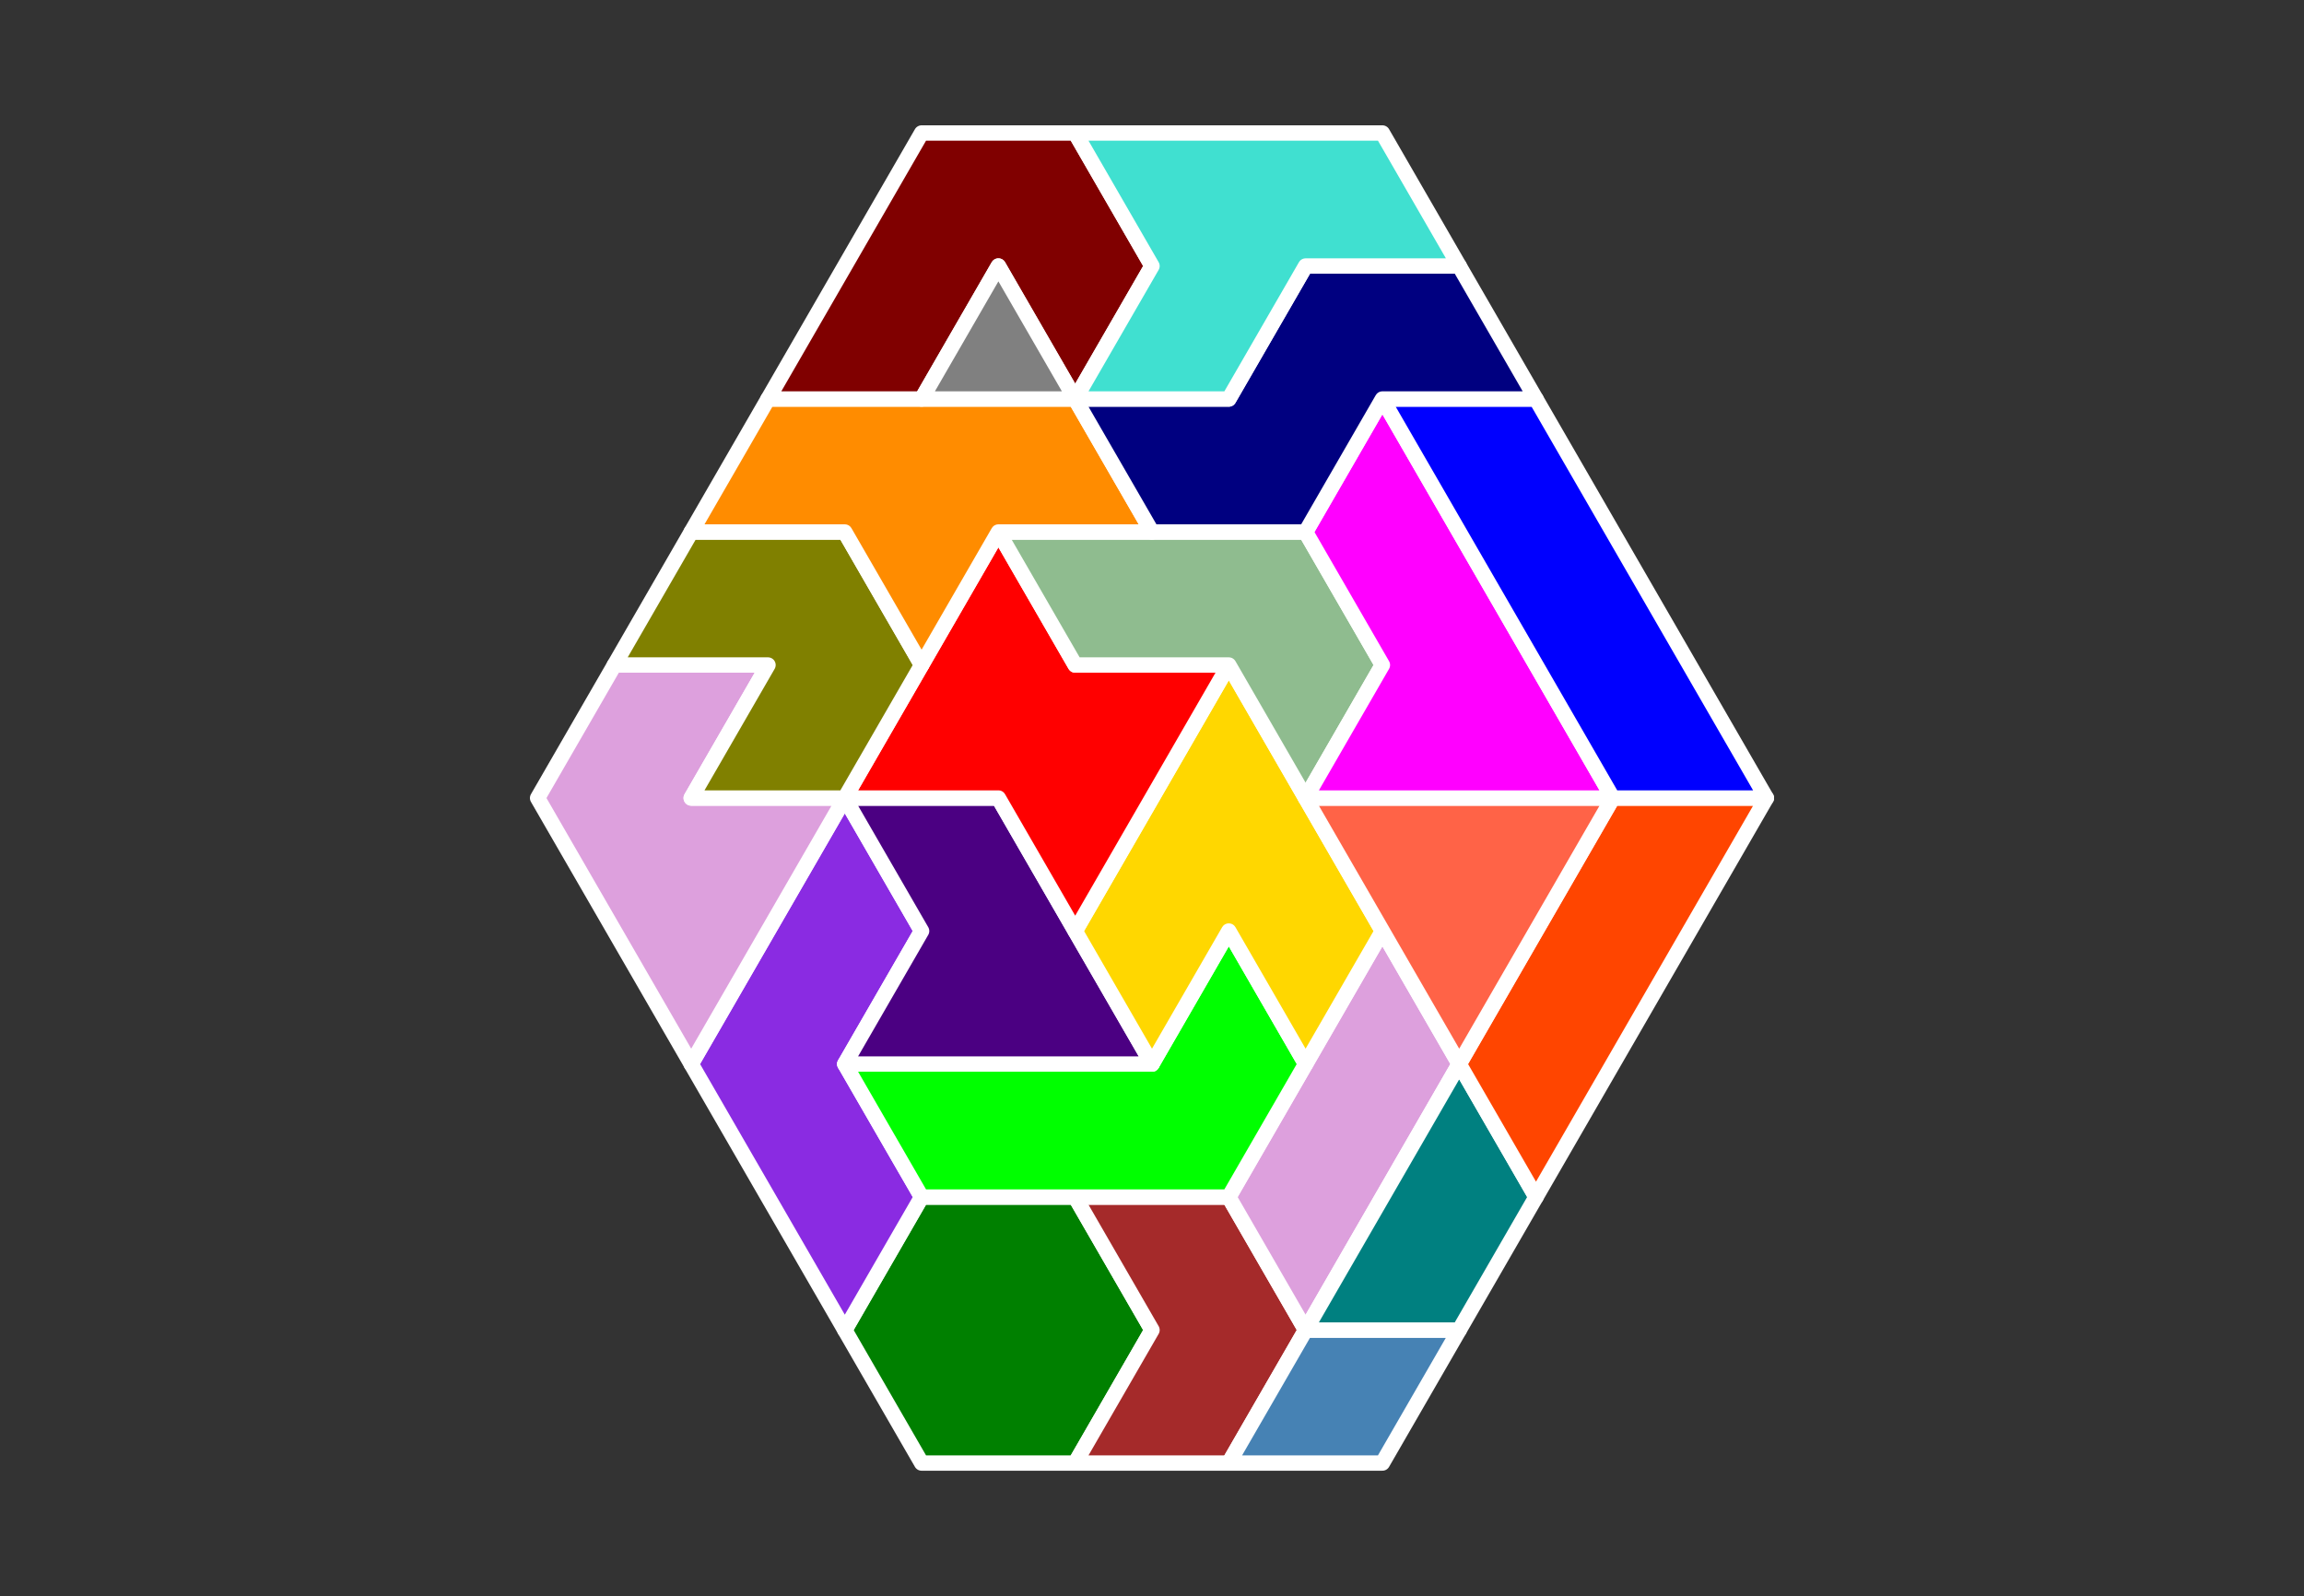 <?xml version="1.0" standalone="no"?>
<!-- Created by Polyform Puzzler (http://puzzler.sourceforge.net/) -->
<svg width="150.000" height="103.923"
     viewBox="0 0 150.000 103.923"
     xmlns="http://www.w3.org/2000/svg"
     xmlns:xlink="http://www.w3.org/1999/xlink">
<rect x="0" y="0" width="150.000" height="103.923" fill="#333333" stroke="none"/>
<g>
<polygon fill="green" stroke="white"
         stroke-width="1" stroke-linejoin="round"
         points="55.000,86.603 60.000,95.263 70.000,95.263 75.000,86.603 70.000,77.942 60.000,77.942">
<desc>O6</desc>
</polygon>
<polygon fill="brown" stroke="white"
         stroke-width="1" stroke-linejoin="round"
         points="70.000,95.263 80.000,95.263 85.000,86.603 80.000,77.942 70.000,77.942 75.000,86.603">
<desc>C4</desc>
</polygon>
<polygon fill="steelblue" stroke="white"
         stroke-width="1" stroke-linejoin="round"
         points="80.000,95.263 90.000,95.263 95.000,86.603 85.000,86.603">
<desc>D2</desc>
</polygon>
<polygon fill="blueviolet" stroke="white"
         stroke-width="1" stroke-linejoin="round"
         points="50.000,77.942 55.000,86.603 60.000,77.942 55.000,69.282 60.000,60.622 55.000,51.962 45.000,69.282">
<desc>C6</desc>
</polygon>
<polygon fill="plum" stroke="white"
         stroke-width="1" stroke-linejoin="round"
         points="80.000,77.942 85.000,86.603 95.000,69.282 90.000,60.622">
<desc>I4</desc>
</polygon>
<polygon fill="teal" stroke="white"
         stroke-width="1" stroke-linejoin="round"
         points="85.000,86.603 95.000,86.603 100.000,77.942 95.000,69.282">
<desc>I3</desc>
</polygon>
<polygon fill="lime" stroke="white"
         stroke-width="1" stroke-linejoin="round"
         points="55.000,69.282 60.000,77.942 80.000,77.942 85.000,69.282 80.000,60.622 75.000,69.282">
<desc>J6</desc>
</polygon>
<polygon fill="orangered" stroke="white"
         stroke-width="1" stroke-linejoin="round"
         points="95.000,69.282 100.000,77.942 115.000,51.962 105.000,51.962">
<desc>I5</desc>
</polygon>
<polygon fill="plum" stroke="white"
         stroke-width="1" stroke-linejoin="round"
         points="40.000,60.622 45.000,69.282 55.000,51.962 45.000,51.962 50.000,43.301 40.000,43.301 35.000,51.962">
<desc>F6</desc>
</polygon>
<polygon fill="indigo" stroke="white"
         stroke-width="1" stroke-linejoin="round"
         points="55.000,69.282 75.000,69.282 65.000,51.962 55.000,51.962 60.000,60.622">
<desc>P5</desc>
</polygon>
<polygon fill="gold" stroke="white"
         stroke-width="1" stroke-linejoin="round"
         points="70.000,60.622 75.000,69.282 80.000,60.622 85.000,69.282 90.000,60.622 80.000,43.301">
<desc>V6</desc>
</polygon>
<polygon fill="tomato" stroke="white"
         stroke-width="1" stroke-linejoin="round"
         points="90.000,60.622 95.000,69.282 105.000,51.962 85.000,51.962">
<desc>T4</desc>
</polygon>
<polygon fill="red" stroke="white"
         stroke-width="1" stroke-linejoin="round"
         points="65.000,51.962 70.000,60.622 80.000,43.301 70.000,43.301 65.000,34.641 55.000,51.962">
<desc>X6</desc>
</polygon>
<polygon fill="olive" stroke="white"
         stroke-width="1" stroke-linejoin="round"
         points="45.000,51.962 55.000,51.962 60.000,43.301 55.000,34.641 45.000,34.641 40.000,43.301 50.000,43.301">
<desc>C5</desc>
</polygon>
<polygon fill="darkseagreen" stroke="white"
         stroke-width="1" stroke-linejoin="round"
         points="80.000,43.301 85.000,51.962 90.000,43.301 85.000,34.641 65.000,34.641 70.000,43.301">
<desc>L5</desc>
</polygon>
<polygon fill="magenta" stroke="white"
         stroke-width="1" stroke-linejoin="round"
         points="85.000,51.962 105.000,51.962 90.000,25.981 85.000,34.641 90.000,43.301">
<desc>P6</desc>
</polygon>
<polygon fill="blue" stroke="white"
         stroke-width="1" stroke-linejoin="round"
         points="100.000,43.301 105.000,51.962 115.000,51.962 100.000,25.981 90.000,25.981">
<desc>I6</desc>
</polygon>
<polygon fill="darkorange" stroke="white"
         stroke-width="1" stroke-linejoin="round"
         points="55.000,34.641 60.000,43.301 65.000,34.641 75.000,34.641 70.000,25.981 50.000,25.981 45.000,34.641">
<desc>E6</desc>
</polygon>
<polygon fill="navy" stroke="white"
         stroke-width="1" stroke-linejoin="round"
         points="70.000,25.981 75.000,34.641 85.000,34.641 90.000,25.981 100.000,25.981 95.000,17.321 85.000,17.321 80.000,25.981">
<desc>S6</desc>
</polygon>
<polygon fill="maroon" stroke="white"
         stroke-width="1" stroke-linejoin="round"
         points="50.000,25.981 60.000,25.981 65.000,17.321 70.000,25.981 75.000,17.321 70.000,8.660 60.000,8.660">
<desc>G6</desc>
</polygon>
<polygon fill="gray" stroke="white"
         stroke-width="1" stroke-linejoin="round"
         points="60.000,25.981 70.000,25.981 65.000,17.321">
<desc>T1</desc>
</polygon>
<polygon fill="turquoise" stroke="white"
         stroke-width="1" stroke-linejoin="round"
         points="70.000,25.981 80.000,25.981 85.000,17.321 95.000,17.321 90.000,8.660 70.000,8.660 75.000,17.321">
<desc>H6</desc>
</polygon>
</g>
</svg>
